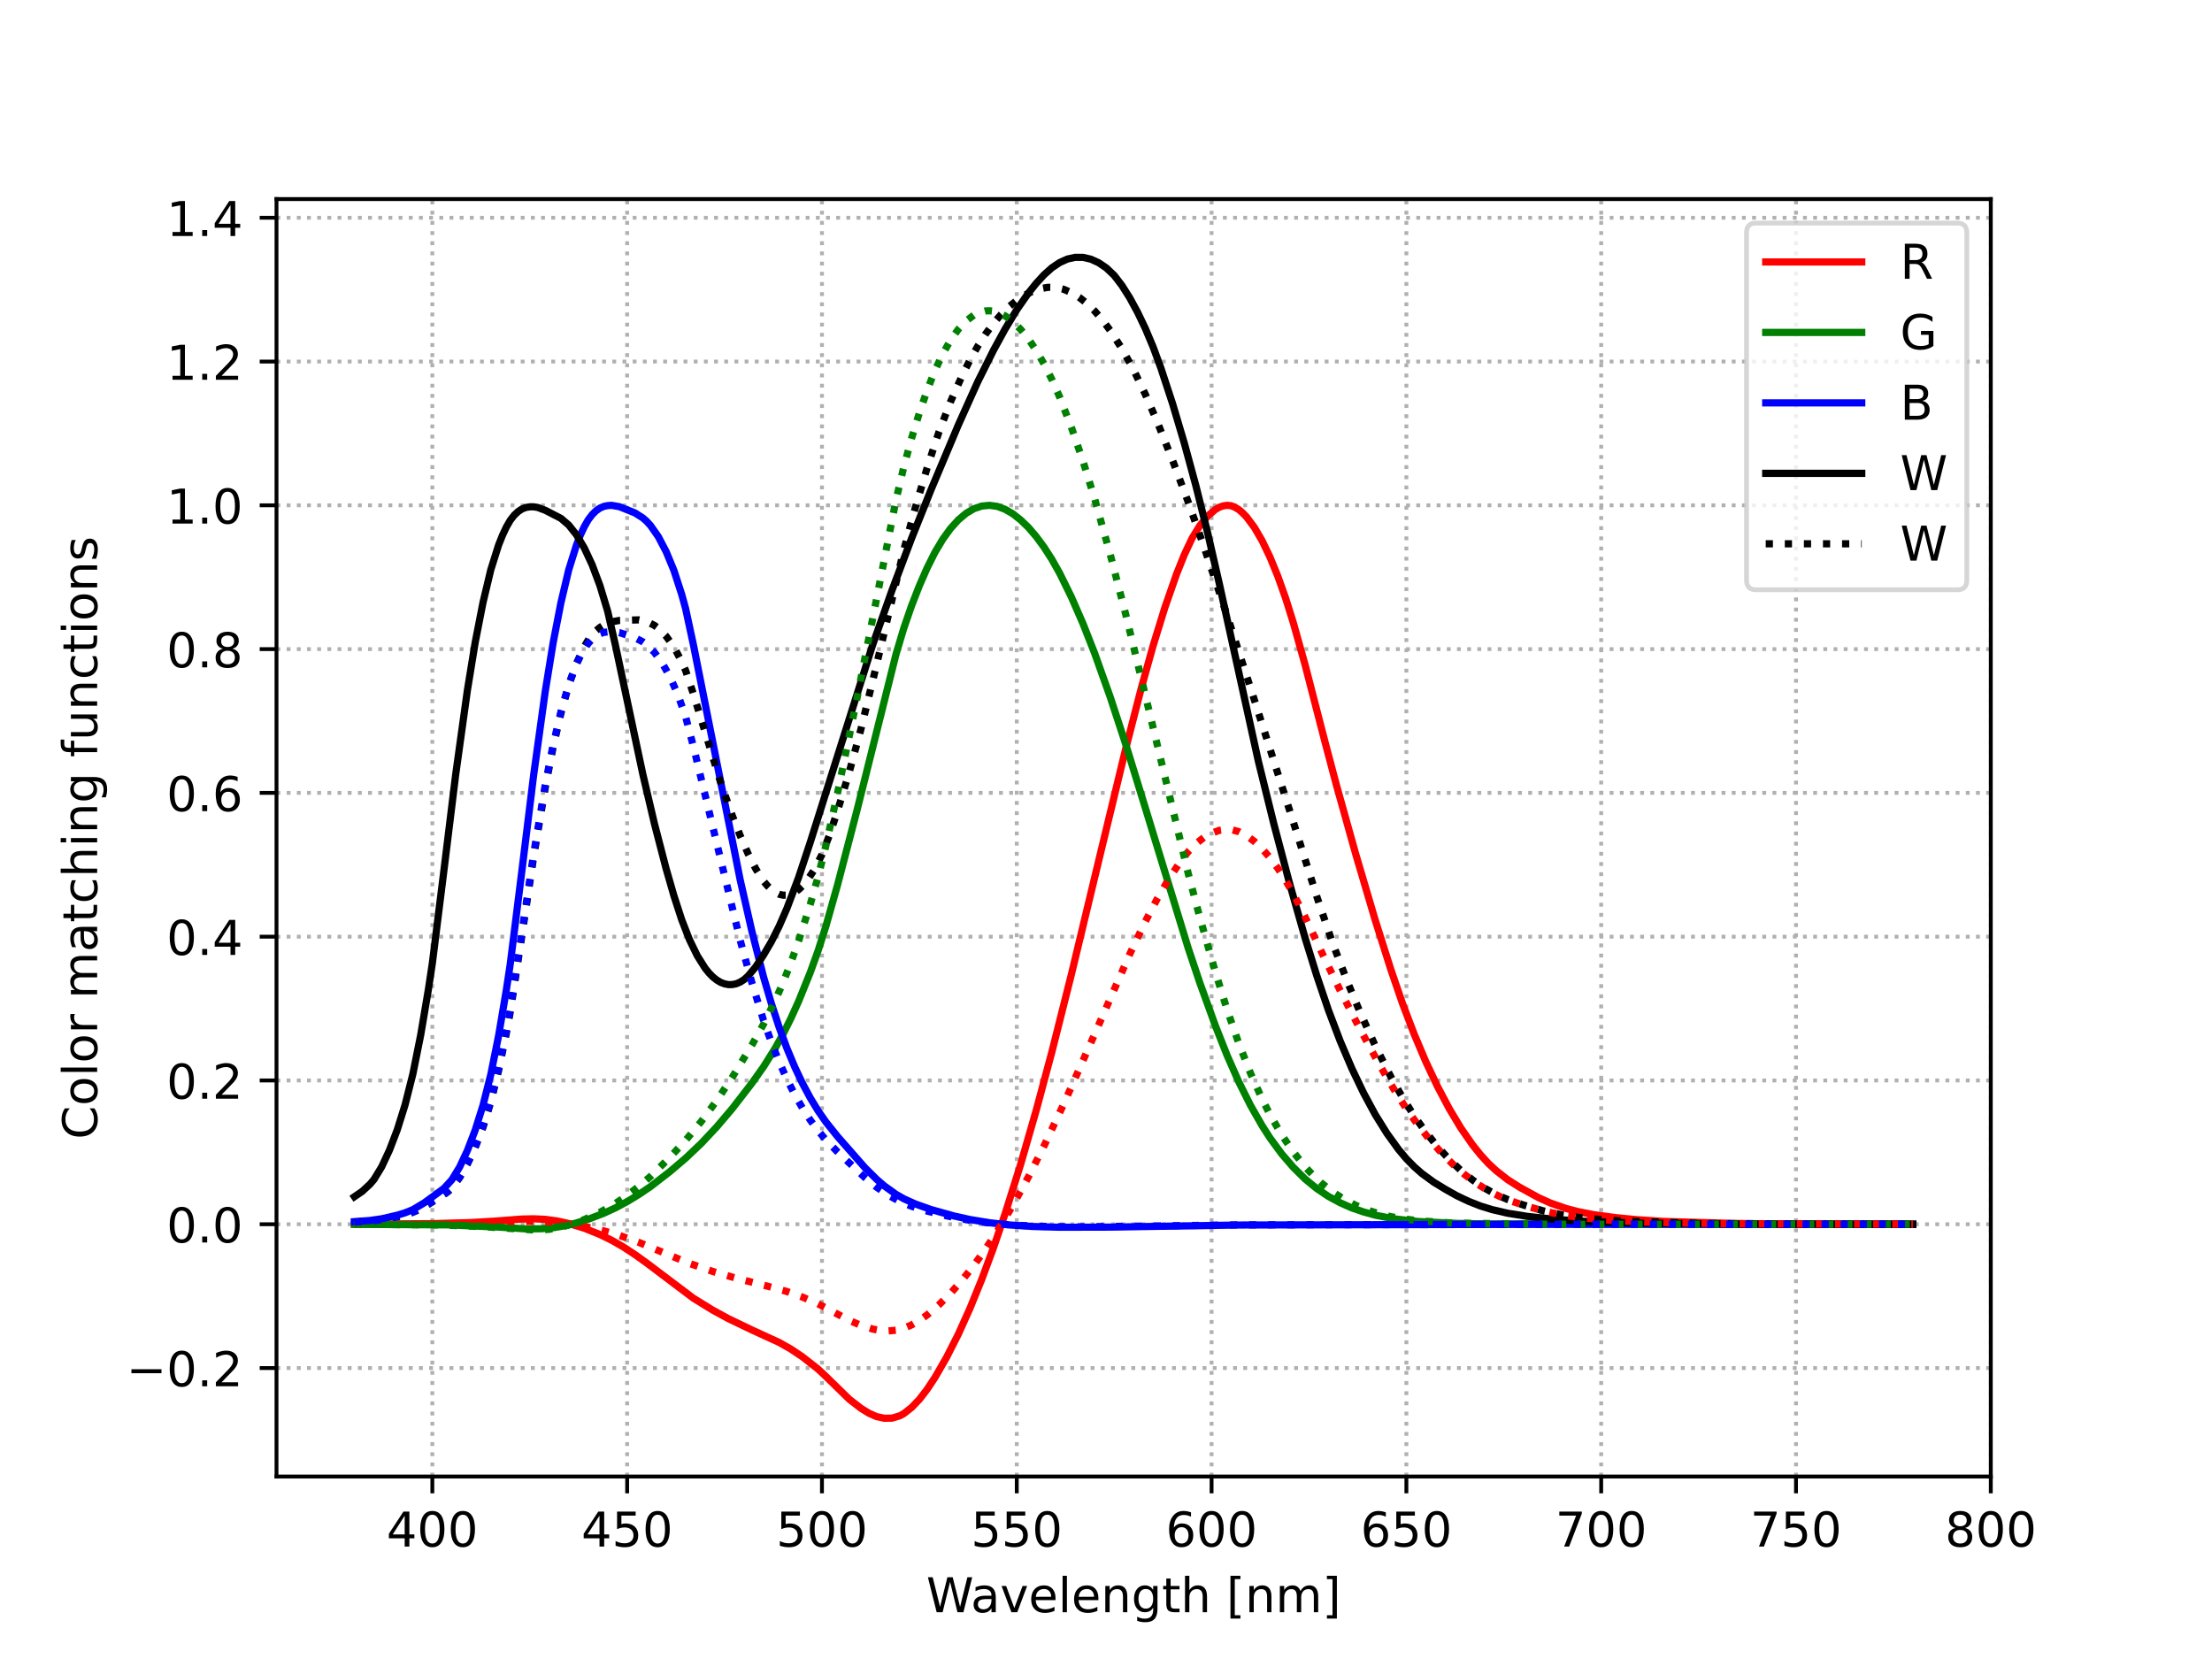 <?xml version="1.0" encoding="utf-8" standalone="no"?>
<!DOCTYPE svg PUBLIC "-//W3C//DTD SVG 1.1//EN"
  "http://www.w3.org/Graphics/SVG/1.1/DTD/svg11.dtd">
<!-- Created with matplotlib (https://matplotlib.org/) -->
<svg height="345.6pt" version="1.1" viewBox="0 0 460.8 345.6" width="460.8pt" xmlns="http://www.w3.org/2000/svg" xmlns:xlink="http://www.w3.org/1999/xlink">
 <defs>
  <style type="text/css">
*{stroke-linecap:butt;stroke-linejoin:round;}
  </style>
 </defs>
 <g id="figure_1">
  <g id="patch_1">
   <path d="M 0 345.6 
L 460.8 345.6 
L 460.8 0 
L 0 0 
z
" style="fill:#ffffff;"/>
  </g>
  <g id="axes_1">
   <g id="patch_2">
    <path d="M 57.6 307.584 
L 414.72 307.584 
L 414.72 41.472 
L 57.6 41.472 
z
" style="fill:#ffffff;"/>
   </g>
   <g id="matplotlib.axis_1">
    <g id="xtick_1">
     <g id="line2d_1">
      <path clip-path="url(#p78e9d58727)" d="M 90.065 307.584 
L 90.065 41.472 
" style="fill:none;stroke:#b0b0b0;stroke-dasharray:0.8,1.32;stroke-dashoffset:0;stroke-width:0.8;"/>
     </g>
     <g id="line2d_2">
      <defs>
       <path d="M 0 0 
L 0 3.5 
" id="mcf4cc79d5b" style="stroke:#000000;stroke-width:0.8;"/>
      </defs>
      <g>
       <use style="stroke:#000000;stroke-width:0.8;" x="90.065" xlink:href="#mcf4cc79d5b" y="307.584"/>
      </g>
     </g>
     <g id="text_1">
      <!-- 400 -->
      <defs>
       <path d="M 37.797 64.312 
L 12.891 25.391 
L 37.797 25.391 
z
M 35.203 72.906 
L 47.609 72.906 
L 47.609 25.391 
L 58.016 25.391 
L 58.016 17.188 
L 47.609 17.188 
L 47.609 0 
L 37.797 0 
L 37.797 17.188 
L 4.891 17.188 
L 4.891 26.703 
z
" id="DejaVuSans-52"/>
       <path d="M 31.781 66.406 
Q 24.172 66.406 20.328 58.906 
Q 16.5 51.422 16.5 36.375 
Q 16.5 21.391 20.328 13.891 
Q 24.172 6.391 31.781 6.391 
Q 39.453 6.391 43.281 13.891 
Q 47.125 21.391 47.125 36.375 
Q 47.125 51.422 43.281 58.906 
Q 39.453 66.406 31.781 66.406 
z
M 31.781 74.219 
Q 44.047 74.219 50.516 64.516 
Q 56.984 54.828 56.984 36.375 
Q 56.984 17.969 50.516 8.266 
Q 44.047 -1.422 31.781 -1.422 
Q 19.531 -1.422 13.062 8.266 
Q 6.594 17.969 6.594 36.375 
Q 6.594 54.828 13.062 64.516 
Q 19.531 74.219 31.781 74.219 
z
" id="DejaVuSans-48"/>
      </defs>
      <g transform="translate(80.522 322.182)scale(0.1 -0.1)">
       <use xlink:href="#DejaVuSans-52"/>
       <use x="63.623" xlink:href="#DejaVuSans-48"/>
       <use x="127.246" xlink:href="#DejaVuSans-48"/>
      </g>
     </g>
    </g>
    <g id="xtick_2">
     <g id="line2d_3">
      <path clip-path="url(#p78e9d58727)" d="M 130.647 307.584 
L 130.647 41.472 
" style="fill:none;stroke:#b0b0b0;stroke-dasharray:0.8,1.32;stroke-dashoffset:0;stroke-width:0.8;"/>
     </g>
     <g id="line2d_4">
      <g>
       <use style="stroke:#000000;stroke-width:0.8;" x="130.647" xlink:href="#mcf4cc79d5b" y="307.584"/>
      </g>
     </g>
     <g id="text_2">
      <!-- 450 -->
      <defs>
       <path d="M 10.797 72.906 
L 49.516 72.906 
L 49.516 64.594 
L 19.828 64.594 
L 19.828 46.734 
Q 21.969 47.469 24.109 47.828 
Q 26.266 48.188 28.422 48.188 
Q 40.625 48.188 47.75 41.5 
Q 54.891 34.812 54.891 23.391 
Q 54.891 11.625 47.562 5.094 
Q 40.234 -1.422 26.906 -1.422 
Q 22.312 -1.422 17.547 -0.641 
Q 12.797 0.141 7.719 1.703 
L 7.719 11.625 
Q 12.109 9.234 16.797 8.062 
Q 21.484 6.891 26.703 6.891 
Q 35.156 6.891 40.078 11.328 
Q 45.016 15.766 45.016 23.391 
Q 45.016 31 40.078 35.438 
Q 35.156 39.891 26.703 39.891 
Q 22.75 39.891 18.812 39.016 
Q 14.891 38.141 10.797 36.281 
z
" id="DejaVuSans-53"/>
      </defs>
      <g transform="translate(121.104 322.182)scale(0.1 -0.1)">
       <use xlink:href="#DejaVuSans-52"/>
       <use x="63.623" xlink:href="#DejaVuSans-53"/>
       <use x="127.246" xlink:href="#DejaVuSans-48"/>
      </g>
     </g>
    </g>
    <g id="xtick_3">
     <g id="line2d_5">
      <path clip-path="url(#p78e9d58727)" d="M 171.229 307.584 
L 171.229 41.472 
" style="fill:none;stroke:#b0b0b0;stroke-dasharray:0.8,1.32;stroke-dashoffset:0;stroke-width:0.8;"/>
     </g>
     <g id="line2d_6">
      <g>
       <use style="stroke:#000000;stroke-width:0.8;" x="171.229" xlink:href="#mcf4cc79d5b" y="307.584"/>
      </g>
     </g>
     <g id="text_3">
      <!-- 500 -->
      <g transform="translate(161.685 322.182)scale(0.1 -0.1)">
       <use xlink:href="#DejaVuSans-53"/>
       <use x="63.623" xlink:href="#DejaVuSans-48"/>
       <use x="127.246" xlink:href="#DejaVuSans-48"/>
      </g>
     </g>
    </g>
    <g id="xtick_4">
     <g id="line2d_7">
      <path clip-path="url(#p78e9d58727)" d="M 211.811 307.584 
L 211.811 41.472 
" style="fill:none;stroke:#b0b0b0;stroke-dasharray:0.8,1.32;stroke-dashoffset:0;stroke-width:0.8;"/>
     </g>
     <g id="line2d_8">
      <g>
       <use style="stroke:#000000;stroke-width:0.8;" x="211.811" xlink:href="#mcf4cc79d5b" y="307.584"/>
      </g>
     </g>
     <g id="text_4">
      <!-- 550 -->
      <g transform="translate(202.267 322.182)scale(0.1 -0.1)">
       <use xlink:href="#DejaVuSans-53"/>
       <use x="63.623" xlink:href="#DejaVuSans-53"/>
       <use x="127.246" xlink:href="#DejaVuSans-48"/>
      </g>
     </g>
    </g>
    <g id="xtick_5">
     <g id="line2d_9">
      <path clip-path="url(#p78e9d58727)" d="M 252.393 307.584 
L 252.393 41.472 
" style="fill:none;stroke:#b0b0b0;stroke-dasharray:0.8,1.32;stroke-dashoffset:0;stroke-width:0.8;"/>
     </g>
     <g id="line2d_10">
      <g>
       <use style="stroke:#000000;stroke-width:0.8;" x="252.393" xlink:href="#mcf4cc79d5b" y="307.584"/>
      </g>
     </g>
     <g id="text_5">
      <!-- 600 -->
      <defs>
       <path d="M 33.016 40.375 
Q 26.375 40.375 22.484 35.828 
Q 18.609 31.297 18.609 23.391 
Q 18.609 15.531 22.484 10.953 
Q 26.375 6.391 33.016 6.391 
Q 39.656 6.391 43.531 10.953 
Q 47.406 15.531 47.406 23.391 
Q 47.406 31.297 43.531 35.828 
Q 39.656 40.375 33.016 40.375 
z
M 52.594 71.297 
L 52.594 62.312 
Q 48.875 64.062 45.094 64.984 
Q 41.312 65.922 37.594 65.922 
Q 27.828 65.922 22.672 59.328 
Q 17.531 52.734 16.797 39.406 
Q 19.672 43.656 24.016 45.922 
Q 28.375 48.188 33.594 48.188 
Q 44.578 48.188 50.953 41.516 
Q 57.328 34.859 57.328 23.391 
Q 57.328 12.156 50.688 5.359 
Q 44.047 -1.422 33.016 -1.422 
Q 20.359 -1.422 13.672 8.266 
Q 6.984 17.969 6.984 36.375 
Q 6.984 53.656 15.188 63.938 
Q 23.391 74.219 37.203 74.219 
Q 40.922 74.219 44.703 73.484 
Q 48.484 72.75 52.594 71.297 
z
" id="DejaVuSans-54"/>
      </defs>
      <g transform="translate(242.849 322.182)scale(0.1 -0.1)">
       <use xlink:href="#DejaVuSans-54"/>
       <use x="63.623" xlink:href="#DejaVuSans-48"/>
       <use x="127.246" xlink:href="#DejaVuSans-48"/>
      </g>
     </g>
    </g>
    <g id="xtick_6">
     <g id="line2d_11">
      <path clip-path="url(#p78e9d58727)" d="M 292.975 307.584 
L 292.975 41.472 
" style="fill:none;stroke:#b0b0b0;stroke-dasharray:0.8,1.32;stroke-dashoffset:0;stroke-width:0.8;"/>
     </g>
     <g id="line2d_12">
      <g>
       <use style="stroke:#000000;stroke-width:0.8;" x="292.975" xlink:href="#mcf4cc79d5b" y="307.584"/>
      </g>
     </g>
     <g id="text_6">
      <!-- 650 -->
      <g transform="translate(283.431 322.182)scale(0.1 -0.1)">
       <use xlink:href="#DejaVuSans-54"/>
       <use x="63.623" xlink:href="#DejaVuSans-53"/>
       <use x="127.246" xlink:href="#DejaVuSans-48"/>
      </g>
     </g>
    </g>
    <g id="xtick_7">
     <g id="line2d_13">
      <path clip-path="url(#p78e9d58727)" d="M 333.556 307.584 
L 333.556 41.472 
" style="fill:none;stroke:#b0b0b0;stroke-dasharray:0.8,1.32;stroke-dashoffset:0;stroke-width:0.8;"/>
     </g>
     <g id="line2d_14">
      <g>
       <use style="stroke:#000000;stroke-width:0.8;" x="333.556" xlink:href="#mcf4cc79d5b" y="307.584"/>
      </g>
     </g>
     <g id="text_7">
      <!-- 700 -->
      <defs>
       <path d="M 8.203 72.906 
L 55.078 72.906 
L 55.078 68.703 
L 28.609 0 
L 18.312 0 
L 43.219 64.594 
L 8.203 64.594 
z
" id="DejaVuSans-55"/>
      </defs>
      <g transform="translate(324.013 322.182)scale(0.1 -0.1)">
       <use xlink:href="#DejaVuSans-55"/>
       <use x="63.623" xlink:href="#DejaVuSans-48"/>
       <use x="127.246" xlink:href="#DejaVuSans-48"/>
      </g>
     </g>
    </g>
    <g id="xtick_8">
     <g id="line2d_15">
      <path clip-path="url(#p78e9d58727)" d="M 374.138 307.584 
L 374.138 41.472 
" style="fill:none;stroke:#b0b0b0;stroke-dasharray:0.8,1.32;stroke-dashoffset:0;stroke-width:0.8;"/>
     </g>
     <g id="line2d_16">
      <g>
       <use style="stroke:#000000;stroke-width:0.8;" x="374.138" xlink:href="#mcf4cc79d5b" y="307.584"/>
      </g>
     </g>
     <g id="text_8">
      <!-- 750 -->
      <g transform="translate(364.594 322.182)scale(0.1 -0.1)">
       <use xlink:href="#DejaVuSans-55"/>
       <use x="63.623" xlink:href="#DejaVuSans-53"/>
       <use x="127.246" xlink:href="#DejaVuSans-48"/>
      </g>
     </g>
    </g>
    <g id="xtick_9">
     <g id="line2d_17">
      <path clip-path="url(#p78e9d58727)" d="M 414.72 307.584 
L 414.72 41.472 
" style="fill:none;stroke:#b0b0b0;stroke-dasharray:0.8,1.32;stroke-dashoffset:0;stroke-width:0.8;"/>
     </g>
     <g id="line2d_18">
      <g>
       <use style="stroke:#000000;stroke-width:0.8;" x="414.72" xlink:href="#mcf4cc79d5b" y="307.584"/>
      </g>
     </g>
     <g id="text_9">
      <!-- 800 -->
      <defs>
       <path d="M 31.781 34.625 
Q 24.75 34.625 20.719 30.859 
Q 16.703 27.094 16.703 20.516 
Q 16.703 13.922 20.719 10.156 
Q 24.75 6.391 31.781 6.391 
Q 38.812 6.391 42.859 10.172 
Q 46.922 13.969 46.922 20.516 
Q 46.922 27.094 42.891 30.859 
Q 38.875 34.625 31.781 34.625 
z
M 21.922 38.812 
Q 15.578 40.375 12.031 44.719 
Q 8.5 49.078 8.5 55.328 
Q 8.5 64.062 14.719 69.141 
Q 20.953 74.219 31.781 74.219 
Q 42.672 74.219 48.875 69.141 
Q 55.078 64.062 55.078 55.328 
Q 55.078 49.078 51.531 44.719 
Q 48 40.375 41.703 38.812 
Q 48.828 37.156 52.797 32.312 
Q 56.781 27.484 56.781 20.516 
Q 56.781 9.906 50.312 4.234 
Q 43.844 -1.422 31.781 -1.422 
Q 19.734 -1.422 13.25 4.234 
Q 6.781 9.906 6.781 20.516 
Q 6.781 27.484 10.781 32.312 
Q 14.797 37.156 21.922 38.812 
z
M 18.312 54.391 
Q 18.312 48.734 21.844 45.562 
Q 25.391 42.391 31.781 42.391 
Q 38.141 42.391 41.719 45.562 
Q 45.312 48.734 45.312 54.391 
Q 45.312 60.062 41.719 63.234 
Q 38.141 66.406 31.781 66.406 
Q 25.391 66.406 21.844 63.234 
Q 18.312 60.062 18.312 54.391 
z
" id="DejaVuSans-56"/>
      </defs>
      <g transform="translate(405.176 322.182)scale(0.1 -0.1)">
       <use xlink:href="#DejaVuSans-56"/>
       <use x="63.623" xlink:href="#DejaVuSans-48"/>
       <use x="127.246" xlink:href="#DejaVuSans-48"/>
      </g>
     </g>
    </g>
    <g id="text_10">
     <!-- Wavelength [nm] -->
     <defs>
      <path d="M 3.328 72.906 
L 13.281 72.906 
L 28.609 11.281 
L 43.891 72.906 
L 54.984 72.906 
L 70.312 11.281 
L 85.594 72.906 
L 95.609 72.906 
L 77.297 0 
L 64.891 0 
L 49.516 63.281 
L 33.984 0 
L 21.578 0 
z
" id="DejaVuSans-87"/>
      <path d="M 34.281 27.484 
Q 23.391 27.484 19.188 25 
Q 14.984 22.516 14.984 16.5 
Q 14.984 11.719 18.141 8.906 
Q 21.297 6.109 26.703 6.109 
Q 34.188 6.109 38.703 11.406 
Q 43.219 16.703 43.219 25.484 
L 43.219 27.484 
z
M 52.203 31.203 
L 52.203 0 
L 43.219 0 
L 43.219 8.297 
Q 40.141 3.328 35.547 0.953 
Q 30.953 -1.422 24.312 -1.422 
Q 15.922 -1.422 10.953 3.297 
Q 6 8.016 6 15.922 
Q 6 25.141 12.172 29.828 
Q 18.359 34.516 30.609 34.516 
L 43.219 34.516 
L 43.219 35.406 
Q 43.219 41.609 39.141 45 
Q 35.062 48.391 27.688 48.391 
Q 23 48.391 18.547 47.266 
Q 14.109 46.141 10.016 43.891 
L 10.016 52.203 
Q 14.938 54.109 19.578 55.047 
Q 24.219 56 28.609 56 
Q 40.484 56 46.344 49.844 
Q 52.203 43.703 52.203 31.203 
z
" id="DejaVuSans-97"/>
      <path d="M 2.984 54.688 
L 12.5 54.688 
L 29.594 8.797 
L 46.688 54.688 
L 56.203 54.688 
L 35.688 0 
L 23.484 0 
z
" id="DejaVuSans-118"/>
      <path d="M 56.203 29.594 
L 56.203 25.203 
L 14.891 25.203 
Q 15.484 15.922 20.484 11.062 
Q 25.484 6.203 34.422 6.203 
Q 39.594 6.203 44.453 7.469 
Q 49.312 8.734 54.109 11.281 
L 54.109 2.781 
Q 49.266 0.734 44.188 -0.344 
Q 39.109 -1.422 33.891 -1.422 
Q 20.797 -1.422 13.156 6.188 
Q 5.516 13.812 5.516 26.812 
Q 5.516 40.234 12.766 48.109 
Q 20.016 56 32.328 56 
Q 43.359 56 49.781 48.891 
Q 56.203 41.797 56.203 29.594 
z
M 47.219 32.234 
Q 47.125 39.594 43.094 43.984 
Q 39.062 48.391 32.422 48.391 
Q 24.906 48.391 20.391 44.141 
Q 15.875 39.891 15.188 32.172 
z
" id="DejaVuSans-101"/>
      <path d="M 9.422 75.984 
L 18.406 75.984 
L 18.406 0 
L 9.422 0 
z
" id="DejaVuSans-108"/>
      <path d="M 54.891 33.016 
L 54.891 0 
L 45.906 0 
L 45.906 32.719 
Q 45.906 40.484 42.875 44.328 
Q 39.844 48.188 33.797 48.188 
Q 26.516 48.188 22.312 43.547 
Q 18.109 38.922 18.109 30.906 
L 18.109 0 
L 9.078 0 
L 9.078 54.688 
L 18.109 54.688 
L 18.109 46.188 
Q 21.344 51.125 25.703 53.562 
Q 30.078 56 35.797 56 
Q 45.219 56 50.047 50.172 
Q 54.891 44.344 54.891 33.016 
z
" id="DejaVuSans-110"/>
      <path d="M 45.406 27.984 
Q 45.406 37.75 41.375 43.109 
Q 37.359 48.484 30.078 48.484 
Q 22.859 48.484 18.828 43.109 
Q 14.797 37.75 14.797 27.984 
Q 14.797 18.266 18.828 12.891 
Q 22.859 7.516 30.078 7.516 
Q 37.359 7.516 41.375 12.891 
Q 45.406 18.266 45.406 27.984 
z
M 54.391 6.781 
Q 54.391 -7.172 48.188 -13.984 
Q 42 -20.797 29.203 -20.797 
Q 24.469 -20.797 20.266 -20.094 
Q 16.062 -19.391 12.109 -17.922 
L 12.109 -9.188 
Q 16.062 -11.328 19.922 -12.344 
Q 23.781 -13.375 27.781 -13.375 
Q 36.625 -13.375 41.016 -8.766 
Q 45.406 -4.156 45.406 5.172 
L 45.406 9.625 
Q 42.625 4.781 38.281 2.391 
Q 33.938 0 27.875 0 
Q 17.828 0 11.672 7.656 
Q 5.516 15.328 5.516 27.984 
Q 5.516 40.672 11.672 48.328 
Q 17.828 56 27.875 56 
Q 33.938 56 38.281 53.609 
Q 42.625 51.219 45.406 46.391 
L 45.406 54.688 
L 54.391 54.688 
z
" id="DejaVuSans-103"/>
      <path d="M 18.312 70.219 
L 18.312 54.688 
L 36.812 54.688 
L 36.812 47.703 
L 18.312 47.703 
L 18.312 18.016 
Q 18.312 11.328 20.141 9.422 
Q 21.969 7.516 27.594 7.516 
L 36.812 7.516 
L 36.812 0 
L 27.594 0 
Q 17.188 0 13.234 3.875 
Q 9.281 7.766 9.281 18.016 
L 9.281 47.703 
L 2.688 47.703 
L 2.688 54.688 
L 9.281 54.688 
L 9.281 70.219 
z
" id="DejaVuSans-116"/>
      <path d="M 54.891 33.016 
L 54.891 0 
L 45.906 0 
L 45.906 32.719 
Q 45.906 40.484 42.875 44.328 
Q 39.844 48.188 33.797 48.188 
Q 26.516 48.188 22.312 43.547 
Q 18.109 38.922 18.109 30.906 
L 18.109 0 
L 9.078 0 
L 9.078 75.984 
L 18.109 75.984 
L 18.109 46.188 
Q 21.344 51.125 25.703 53.562 
Q 30.078 56 35.797 56 
Q 45.219 56 50.047 50.172 
Q 54.891 44.344 54.891 33.016 
z
" id="DejaVuSans-104"/>
      <path id="DejaVuSans-32"/>
      <path d="M 8.594 75.984 
L 29.297 75.984 
L 29.297 69 
L 17.578 69 
L 17.578 -6.203 
L 29.297 -6.203 
L 29.297 -13.188 
L 8.594 -13.188 
z
" id="DejaVuSans-91"/>
      <path d="M 52 44.188 
Q 55.375 50.25 60.062 53.125 
Q 64.75 56 71.094 56 
Q 79.641 56 84.281 50.016 
Q 88.922 44.047 88.922 33.016 
L 88.922 0 
L 79.891 0 
L 79.891 32.719 
Q 79.891 40.578 77.094 44.375 
Q 74.312 48.188 68.609 48.188 
Q 61.625 48.188 57.562 43.547 
Q 53.516 38.922 53.516 30.906 
L 53.516 0 
L 44.484 0 
L 44.484 32.719 
Q 44.484 40.625 41.703 44.406 
Q 38.922 48.188 33.109 48.188 
Q 26.219 48.188 22.156 43.531 
Q 18.109 38.875 18.109 30.906 
L 18.109 0 
L 9.078 0 
L 9.078 54.688 
L 18.109 54.688 
L 18.109 46.188 
Q 21.188 51.219 25.484 53.609 
Q 29.781 56 35.688 56 
Q 41.656 56 45.828 52.969 
Q 50 49.953 52 44.188 
z
" id="DejaVuSans-109"/>
      <path d="M 30.422 75.984 
L 30.422 -13.188 
L 9.719 -13.188 
L 9.719 -6.203 
L 21.391 -6.203 
L 21.391 69 
L 9.719 69 
L 9.719 75.984 
z
" id="DejaVuSans-93"/>
     </defs>
     <g transform="translate(192.968 335.861)scale(0.1 -0.1)">
      <use xlink:href="#DejaVuSans-87"/>
      <use x="92.502" xlink:href="#DejaVuSans-97"/>
      <use x="153.781" xlink:href="#DejaVuSans-118"/>
      <use x="212.961" xlink:href="#DejaVuSans-101"/>
      <use x="274.484" xlink:href="#DejaVuSans-108"/>
      <use x="302.268" xlink:href="#DejaVuSans-101"/>
      <use x="363.791" xlink:href="#DejaVuSans-110"/>
      <use x="427.17" xlink:href="#DejaVuSans-103"/>
      <use x="490.646" xlink:href="#DejaVuSans-116"/>
      <use x="529.855" xlink:href="#DejaVuSans-104"/>
      <use x="593.234" xlink:href="#DejaVuSans-32"/>
      <use x="625.021" xlink:href="#DejaVuSans-91"/>
      <use x="664.035" xlink:href="#DejaVuSans-110"/>
      <use x="727.414" xlink:href="#DejaVuSans-109"/>
      <use x="824.826" xlink:href="#DejaVuSans-93"/>
     </g>
    </g>
   </g>
   <g id="matplotlib.axis_2">
    <g id="ytick_1">
     <g id="line2d_19">
      <path clip-path="url(#p78e9d58727)" d="M 57.6 284.986 
L 414.72 284.986 
" style="fill:none;stroke:#b0b0b0;stroke-dasharray:0.8,1.32;stroke-dashoffset:0;stroke-width:0.8;"/>
     </g>
     <g id="line2d_20">
      <defs>
       <path d="M 0 0 
L -3.5 0 
" id="mb071bc814b" style="stroke:#000000;stroke-width:0.8;"/>
      </defs>
      <g>
       <use style="stroke:#000000;stroke-width:0.8;" x="57.6" xlink:href="#mb071bc814b" y="284.986"/>
      </g>
     </g>
     <g id="text_11">
      <!-- −0.2 -->
      <defs>
       <path d="M 10.594 35.5 
L 73.188 35.5 
L 73.188 27.203 
L 10.594 27.203 
z
" id="DejaVuSans-8722"/>
       <path d="M 10.688 12.406 
L 21 12.406 
L 21 0 
L 10.688 0 
z
" id="DejaVuSans-46"/>
       <path d="M 19.188 8.297 
L 53.609 8.297 
L 53.609 0 
L 7.328 0 
L 7.328 8.297 
Q 12.938 14.109 22.625 23.891 
Q 32.328 33.688 34.812 36.531 
Q 39.547 41.844 41.422 45.531 
Q 43.312 49.219 43.312 52.781 
Q 43.312 58.594 39.234 62.25 
Q 35.156 65.922 28.609 65.922 
Q 23.969 65.922 18.812 64.312 
Q 13.672 62.703 7.812 59.422 
L 7.812 69.391 
Q 13.766 71.781 18.938 73 
Q 24.125 74.219 28.422 74.219 
Q 39.75 74.219 46.484 68.547 
Q 53.219 62.891 53.219 53.422 
Q 53.219 48.922 51.531 44.891 
Q 49.859 40.875 45.406 35.406 
Q 44.188 33.984 37.641 27.219 
Q 31.109 20.453 19.188 8.297 
z
" id="DejaVuSans-50"/>
      </defs>
      <g transform="translate(26.317 288.785)scale(0.1 -0.1)">
       <use xlink:href="#DejaVuSans-8722"/>
       <use x="83.789" xlink:href="#DejaVuSans-48"/>
       <use x="147.412" xlink:href="#DejaVuSans-46"/>
       <use x="179.199" xlink:href="#DejaVuSans-50"/>
      </g>
     </g>
    </g>
    <g id="ytick_2">
     <g id="line2d_21">
      <path clip-path="url(#p78e9d58727)" d="M 57.6 255.033 
L 414.72 255.033 
" style="fill:none;stroke:#b0b0b0;stroke-dasharray:0.8,1.32;stroke-dashoffset:0;stroke-width:0.8;"/>
     </g>
     <g id="line2d_22">
      <g>
       <use style="stroke:#000000;stroke-width:0.8;" x="57.6" xlink:href="#mb071bc814b" y="255.033"/>
      </g>
     </g>
     <g id="text_12">
      <!-- 0.0 -->
      <g transform="translate(34.697 258.832)scale(0.1 -0.1)">
       <use xlink:href="#DejaVuSans-48"/>
       <use x="63.623" xlink:href="#DejaVuSans-46"/>
       <use x="95.41" xlink:href="#DejaVuSans-48"/>
      </g>
     </g>
    </g>
    <g id="ytick_3">
     <g id="line2d_23">
      <path clip-path="url(#p78e9d58727)" d="M 57.6 225.08 
L 414.72 225.08 
" style="fill:none;stroke:#b0b0b0;stroke-dasharray:0.8,1.32;stroke-dashoffset:0;stroke-width:0.8;"/>
     </g>
     <g id="line2d_24">
      <g>
       <use style="stroke:#000000;stroke-width:0.8;" x="57.6" xlink:href="#mb071bc814b" y="225.08"/>
      </g>
     </g>
     <g id="text_13">
      <!-- 0.2 -->
      <g transform="translate(34.697 228.879)scale(0.1 -0.1)">
       <use xlink:href="#DejaVuSans-48"/>
       <use x="63.623" xlink:href="#DejaVuSans-46"/>
       <use x="95.41" xlink:href="#DejaVuSans-50"/>
      </g>
     </g>
    </g>
    <g id="ytick_4">
     <g id="line2d_25">
      <path clip-path="url(#p78e9d58727)" d="M 57.6 195.127 
L 414.72 195.127 
" style="fill:none;stroke:#b0b0b0;stroke-dasharray:0.8,1.32;stroke-dashoffset:0;stroke-width:0.8;"/>
     </g>
     <g id="line2d_26">
      <g>
       <use style="stroke:#000000;stroke-width:0.8;" x="57.6" xlink:href="#mb071bc814b" y="195.127"/>
      </g>
     </g>
     <g id="text_14">
      <!-- 0.4 -->
      <g transform="translate(34.697 198.927)scale(0.1 -0.1)">
       <use xlink:href="#DejaVuSans-48"/>
       <use x="63.623" xlink:href="#DejaVuSans-46"/>
       <use x="95.41" xlink:href="#DejaVuSans-52"/>
      </g>
     </g>
    </g>
    <g id="ytick_5">
     <g id="line2d_27">
      <path clip-path="url(#p78e9d58727)" d="M 57.6 165.174 
L 414.72 165.174 
" style="fill:none;stroke:#b0b0b0;stroke-dasharray:0.8,1.32;stroke-dashoffset:0;stroke-width:0.8;"/>
     </g>
     <g id="line2d_28">
      <g>
       <use style="stroke:#000000;stroke-width:0.8;" x="57.6" xlink:href="#mb071bc814b" y="165.174"/>
      </g>
     </g>
     <g id="text_15">
      <!-- 0.6 -->
      <g transform="translate(34.697 168.974)scale(0.1 -0.1)">
       <use xlink:href="#DejaVuSans-48"/>
       <use x="63.623" xlink:href="#DejaVuSans-46"/>
       <use x="95.41" xlink:href="#DejaVuSans-54"/>
      </g>
     </g>
    </g>
    <g id="ytick_6">
     <g id="line2d_29">
      <path clip-path="url(#p78e9d58727)" d="M 57.6 135.222 
L 414.72 135.222 
" style="fill:none;stroke:#b0b0b0;stroke-dasharray:0.8,1.32;stroke-dashoffset:0;stroke-width:0.8;"/>
     </g>
     <g id="line2d_30">
      <g>
       <use style="stroke:#000000;stroke-width:0.8;" x="57.6" xlink:href="#mb071bc814b" y="135.222"/>
      </g>
     </g>
     <g id="text_16">
      <!-- 0.8 -->
      <g transform="translate(34.697 139.021)scale(0.1 -0.1)">
       <use xlink:href="#DejaVuSans-48"/>
       <use x="63.623" xlink:href="#DejaVuSans-46"/>
       <use x="95.41" xlink:href="#DejaVuSans-56"/>
      </g>
     </g>
    </g>
    <g id="ytick_7">
     <g id="line2d_31">
      <path clip-path="url(#p78e9d58727)" d="M 57.6 105.269 
L 414.72 105.269 
" style="fill:none;stroke:#b0b0b0;stroke-dasharray:0.8,1.32;stroke-dashoffset:0;stroke-width:0.8;"/>
     </g>
     <g id="line2d_32">
      <g>
       <use style="stroke:#000000;stroke-width:0.8;" x="57.6" xlink:href="#mb071bc814b" y="105.269"/>
      </g>
     </g>
     <g id="text_17">
      <!-- 1.0 -->
      <defs>
       <path d="M 12.406 8.297 
L 28.516 8.297 
L 28.516 63.922 
L 10.984 60.406 
L 10.984 69.391 
L 28.422 72.906 
L 38.281 72.906 
L 38.281 8.297 
L 54.391 8.297 
L 54.391 0 
L 12.406 0 
z
" id="DejaVuSans-49"/>
      </defs>
      <g transform="translate(34.697 109.068)scale(0.1 -0.1)">
       <use xlink:href="#DejaVuSans-49"/>
       <use x="63.623" xlink:href="#DejaVuSans-46"/>
       <use x="95.41" xlink:href="#DejaVuSans-48"/>
      </g>
     </g>
    </g>
    <g id="ytick_8">
     <g id="line2d_33">
      <path clip-path="url(#p78e9d58727)" d="M 57.6 75.316 
L 414.72 75.316 
" style="fill:none;stroke:#b0b0b0;stroke-dasharray:0.8,1.32;stroke-dashoffset:0;stroke-width:0.8;"/>
     </g>
     <g id="line2d_34">
      <g>
       <use style="stroke:#000000;stroke-width:0.8;" x="57.6" xlink:href="#mb071bc814b" y="75.316"/>
      </g>
     </g>
     <g id="text_18">
      <!-- 1.2 -->
      <g transform="translate(34.697 79.115)scale(0.1 -0.1)">
       <use xlink:href="#DejaVuSans-49"/>
       <use x="63.623" xlink:href="#DejaVuSans-46"/>
       <use x="95.41" xlink:href="#DejaVuSans-50"/>
      </g>
     </g>
    </g>
    <g id="ytick_9">
     <g id="line2d_35">
      <path clip-path="url(#p78e9d58727)" d="M 57.6 45.363 
L 414.72 45.363 
" style="fill:none;stroke:#b0b0b0;stroke-dasharray:0.8,1.32;stroke-dashoffset:0;stroke-width:0.8;"/>
     </g>
     <g id="line2d_36">
      <g>
       <use style="stroke:#000000;stroke-width:0.8;" x="57.6" xlink:href="#mb071bc814b" y="45.363"/>
      </g>
     </g>
     <g id="text_19">
      <!-- 1.4 -->
      <g transform="translate(34.697 49.162)scale(0.1 -0.1)">
       <use xlink:href="#DejaVuSans-49"/>
       <use x="63.623" xlink:href="#DejaVuSans-46"/>
       <use x="95.41" xlink:href="#DejaVuSans-52"/>
      </g>
     </g>
    </g>
    <g id="text_20">
     <!-- Color matching functions -->
     <defs>
      <path d="M 64.406 67.281 
L 64.406 56.891 
Q 59.422 61.531 53.781 63.812 
Q 48.141 66.109 41.797 66.109 
Q 29.297 66.109 22.656 58.469 
Q 16.016 50.828 16.016 36.375 
Q 16.016 21.969 22.656 14.328 
Q 29.297 6.688 41.797 6.688 
Q 48.141 6.688 53.781 8.984 
Q 59.422 11.281 64.406 15.922 
L 64.406 5.609 
Q 59.234 2.094 53.438 0.328 
Q 47.656 -1.422 41.219 -1.422 
Q 24.656 -1.422 15.125 8.703 
Q 5.609 18.844 5.609 36.375 
Q 5.609 53.953 15.125 64.078 
Q 24.656 74.219 41.219 74.219 
Q 47.75 74.219 53.531 72.484 
Q 59.328 70.75 64.406 67.281 
z
" id="DejaVuSans-67"/>
      <path d="M 30.609 48.391 
Q 23.391 48.391 19.188 42.75 
Q 14.984 37.109 14.984 27.297 
Q 14.984 17.484 19.156 11.844 
Q 23.344 6.203 30.609 6.203 
Q 37.797 6.203 41.984 11.859 
Q 46.188 17.531 46.188 27.297 
Q 46.188 37.016 41.984 42.703 
Q 37.797 48.391 30.609 48.391 
z
M 30.609 56 
Q 42.328 56 49.016 48.375 
Q 55.719 40.766 55.719 27.297 
Q 55.719 13.875 49.016 6.219 
Q 42.328 -1.422 30.609 -1.422 
Q 18.844 -1.422 12.172 6.219 
Q 5.516 13.875 5.516 27.297 
Q 5.516 40.766 12.172 48.375 
Q 18.844 56 30.609 56 
z
" id="DejaVuSans-111"/>
      <path d="M 41.109 46.297 
Q 39.594 47.172 37.812 47.578 
Q 36.031 48 33.891 48 
Q 26.266 48 22.188 43.047 
Q 18.109 38.094 18.109 28.812 
L 18.109 0 
L 9.078 0 
L 9.078 54.688 
L 18.109 54.688 
L 18.109 46.188 
Q 20.953 51.172 25.484 53.578 
Q 30.031 56 36.531 56 
Q 37.453 56 38.578 55.875 
Q 39.703 55.766 41.062 55.516 
z
" id="DejaVuSans-114"/>
      <path d="M 48.781 52.594 
L 48.781 44.188 
Q 44.969 46.297 41.141 47.344 
Q 37.312 48.391 33.406 48.391 
Q 24.656 48.391 19.812 42.844 
Q 14.984 37.312 14.984 27.297 
Q 14.984 17.281 19.812 11.734 
Q 24.656 6.203 33.406 6.203 
Q 37.312 6.203 41.141 7.25 
Q 44.969 8.297 48.781 10.406 
L 48.781 2.094 
Q 45.016 0.344 40.984 -0.531 
Q 36.969 -1.422 32.422 -1.422 
Q 20.062 -1.422 12.781 6.344 
Q 5.516 14.109 5.516 27.297 
Q 5.516 40.672 12.859 48.328 
Q 20.219 56 33.016 56 
Q 37.156 56 41.109 55.141 
Q 45.062 54.297 48.781 52.594 
z
" id="DejaVuSans-99"/>
      <path d="M 9.422 54.688 
L 18.406 54.688 
L 18.406 0 
L 9.422 0 
z
M 9.422 75.984 
L 18.406 75.984 
L 18.406 64.594 
L 9.422 64.594 
z
" id="DejaVuSans-105"/>
      <path d="M 37.109 75.984 
L 37.109 68.5 
L 28.516 68.5 
Q 23.688 68.5 21.797 66.547 
Q 19.922 64.594 19.922 59.516 
L 19.922 54.688 
L 34.719 54.688 
L 34.719 47.703 
L 19.922 47.703 
L 19.922 0 
L 10.891 0 
L 10.891 47.703 
L 2.297 47.703 
L 2.297 54.688 
L 10.891 54.688 
L 10.891 58.5 
Q 10.891 67.625 15.141 71.797 
Q 19.391 75.984 28.609 75.984 
z
" id="DejaVuSans-102"/>
      <path d="M 8.5 21.578 
L 8.5 54.688 
L 17.484 54.688 
L 17.484 21.922 
Q 17.484 14.156 20.5 10.266 
Q 23.531 6.391 29.594 6.391 
Q 36.859 6.391 41.078 11.031 
Q 45.312 15.672 45.312 23.688 
L 45.312 54.688 
L 54.297 54.688 
L 54.297 0 
L 45.312 0 
L 45.312 8.406 
Q 42.047 3.422 37.719 1 
Q 33.406 -1.422 27.688 -1.422 
Q 18.266 -1.422 13.375 4.438 
Q 8.5 10.297 8.5 21.578 
z
M 31.109 56 
z
" id="DejaVuSans-117"/>
      <path d="M 44.281 53.078 
L 44.281 44.578 
Q 40.484 46.531 36.375 47.5 
Q 32.281 48.484 27.875 48.484 
Q 21.188 48.484 17.844 46.438 
Q 14.5 44.391 14.5 40.281 
Q 14.5 37.156 16.891 35.375 
Q 19.281 33.594 26.516 31.984 
L 29.594 31.297 
Q 39.156 29.25 43.188 25.516 
Q 47.219 21.781 47.219 15.094 
Q 47.219 7.469 41.188 3.016 
Q 35.156 -1.422 24.609 -1.422 
Q 20.219 -1.422 15.453 -0.562 
Q 10.688 0.297 5.422 2 
L 5.422 11.281 
Q 10.406 8.688 15.234 7.391 
Q 20.062 6.109 24.812 6.109 
Q 31.156 6.109 34.562 8.281 
Q 37.984 10.453 37.984 14.406 
Q 37.984 18.062 35.516 20.016 
Q 33.062 21.969 24.703 23.781 
L 21.578 24.516 
Q 13.234 26.266 9.516 29.906 
Q 5.812 33.547 5.812 39.891 
Q 5.812 47.609 11.281 51.797 
Q 16.75 56 26.812 56 
Q 31.781 56 36.172 55.266 
Q 40.578 54.547 44.281 53.078 
z
" id="DejaVuSans-115"/>
     </defs>
     <g transform="translate(20.238 237.334)rotate(-90)scale(0.1 -0.1)">
      <use xlink:href="#DejaVuSans-67"/>
      <use x="69.824" xlink:href="#DejaVuSans-111"/>
      <use x="131.006" xlink:href="#DejaVuSans-108"/>
      <use x="158.789" xlink:href="#DejaVuSans-111"/>
      <use x="219.971" xlink:href="#DejaVuSans-114"/>
      <use x="261.084" xlink:href="#DejaVuSans-32"/>
      <use x="292.871" xlink:href="#DejaVuSans-109"/>
      <use x="390.283" xlink:href="#DejaVuSans-97"/>
      <use x="451.562" xlink:href="#DejaVuSans-116"/>
      <use x="490.771" xlink:href="#DejaVuSans-99"/>
      <use x="545.752" xlink:href="#DejaVuSans-104"/>
      <use x="609.131" xlink:href="#DejaVuSans-105"/>
      <use x="636.914" xlink:href="#DejaVuSans-110"/>
      <use x="700.293" xlink:href="#DejaVuSans-103"/>
      <use x="763.77" xlink:href="#DejaVuSans-32"/>
      <use x="795.557" xlink:href="#DejaVuSans-102"/>
      <use x="830.762" xlink:href="#DejaVuSans-117"/>
      <use x="894.141" xlink:href="#DejaVuSans-110"/>
      <use x="957.52" xlink:href="#DejaVuSans-99"/>
      <use x="1012.5" xlink:href="#DejaVuSans-116"/>
      <use x="1051.709" xlink:href="#DejaVuSans-105"/>
      <use x="1079.492" xlink:href="#DejaVuSans-111"/>
      <use x="1140.674" xlink:href="#DejaVuSans-110"/>
      <use x="1204.053" xlink:href="#DejaVuSans-115"/>
     </g>
    </g>
   </g>
   <g id="line2d_37">
    <path clip-path="url(#p78e9d58727)" d="M 73.833 255.013 
L 90.065 254.906 
L 98.182 254.674 
L 103.052 254.383 
L 108.733 253.951 
L 111.168 253.899 
L 113.603 254.013 
L 116.038 254.343 
L 118.473 254.878 
L 121.719 255.861 
L 124.966 257.169 
L 127.401 258.361 
L 129.836 259.751 
L 132.271 261.353 
L 134.705 263.096 
L 144.445 270.444 
L 148.503 272.942 
L 151.75 274.707 
L 156.62 277.046 
L 162.301 279.649 
L 164.736 281.027 
L 167.171 282.657 
L 170.417 285.2 
L 172.041 286.727 
L 176.911 291.481 
L 179.345 293.369 
L 180.969 294.377 
L 182.592 295.101 
L 184.215 295.452 
L 185.839 295.424 
L 187.462 294.928 
L 188.273 294.487 
L 189.897 293.213 
L 191.52 291.523 
L 193.143 289.415 
L 194.767 286.962 
L 197.201 282.734 
L 199.636 277.934 
L 202.071 272.526 
L 204.506 266.541 
L 206.941 259.977 
L 209.376 252.871 
L 212.623 242.54 
L 215.869 231.276 
L 219.116 219.17 
L 223.174 203.051 
L 228.855 179.403 
L 234.537 155.837 
L 237.783 143.22 
L 240.218 134.5 
L 242.653 126.598 
L 245.088 119.62 
L 246.711 115.561 
L 248.335 112.116 
L 249.958 109.476 
L 251.581 107.489 
L 253.204 106.129 
L 254.016 105.659 
L 254.828 105.379 
L 255.639 105.269 
L 256.451 105.349 
L 257.263 105.678 
L 258.074 106.167 
L 258.886 106.863 
L 259.697 107.707 
L 261.321 109.893 
L 262.944 112.686 
L 264.567 116.072 
L 266.191 120.041 
L 267.814 124.601 
L 269.437 129.784 
L 271.872 138.487 
L 275.93 154.211 
L 278.365 163.41 
L 282.423 177.926 
L 286.481 191.671 
L 289.728 201.934 
L 292.163 209.036 
L 294.598 215.435 
L 297.033 221.196 
L 299.468 226.351 
L 301.903 230.95 
L 304.337 235.013 
L 306.772 238.512 
L 308.396 240.538 
L 310.019 242.323 
L 311.642 243.837 
L 314.077 245.746 
L 316.512 247.295 
L 320.57 249.528 
L 323.005 250.619 
L 326.252 251.75 
L 328.687 252.386 
L 331.933 253.03 
L 336.803 253.677 
L 340.861 254.066 
L 346.543 254.444 
L 361.152 254.862 
L 370.892 254.975 
L 379.82 255.004 
L 398.487 255.033 
L 398.487 255.033 
" style="fill:none;stroke:#ff0000;stroke-linecap:square;stroke-width:1.5;"/>
   </g>
   <g id="line2d_38">
    <path clip-path="url(#p78e9d58727)" d="M 73.833 255.051 
L 93.312 255.167 
L 103.863 255.625 
L 109.545 256.004 
L 112.791 255.97 
L 115.226 255.762 
L 117.661 255.36 
L 120.096 254.758 
L 122.531 253.993 
L 125.777 252.742 
L 128.212 251.621 
L 130.647 250.316 
L 133.082 248.835 
L 135.517 247.187 
L 139.575 244.041 
L 142.822 241.278 
L 146.068 238.202 
L 149.315 234.742 
L 152.561 230.917 
L 156.62 225.667 
L 159.055 222.235 
L 161.489 218.35 
L 163.113 215.437 
L 164.736 212.186 
L 166.359 208.603 
L 168.794 202.578 
L 170.417 198.073 
L 172.041 192.972 
L 174.476 184.341 
L 178.534 168.783 
L 186.65 136.308 
L 188.273 130.882 
L 189.897 126.176 
L 191.52 122.014 
L 193.143 118.303 
L 194.767 115.063 
L 196.39 112.338 
L 198.013 110.098 
L 199.636 108.301 
L 201.26 106.936 
L 202.883 105.973 
L 204.506 105.426 
L 206.129 105.269 
L 207.753 105.493 
L 209.376 106.102 
L 210.999 107.04 
L 212.623 108.324 
L 214.246 109.884 
L 215.869 111.786 
L 217.492 113.986 
L 219.116 116.515 
L 220.739 119.396 
L 223.174 124.341 
L 225.609 129.922 
L 228.044 136.12 
L 231.29 145.235 
L 234.537 155.138 
L 238.595 168.306 
L 247.523 197.504 
L 249.958 204.771 
L 253.204 213.727 
L 255.639 219.882 
L 258.074 225.403 
L 260.509 230.278 
L 262.944 234.54 
L 264.567 237.062 
L 267.002 240.376 
L 269.437 243.197 
L 271.872 245.606 
L 274.307 247.6 
L 276.742 249.238 
L 279.177 250.555 
L 281.612 251.633 
L 284.047 252.464 
L 286.481 253.142 
L 290.54 253.923 
L 295.409 254.46 
L 303.526 254.851 
L 309.207 254.957 
L 370.08 255.03 
L 383.878 255.022 
L 389.559 255.04 
L 398.487 255.033 
L 398.487 255.033 
" style="fill:none;stroke:#008000;stroke-linecap:square;stroke-width:1.5;"/>
   </g>
   <g id="line2d_39">
    <path clip-path="url(#p78e9d58727)" d="M 73.833 254.487 
L 77.079 254.244 
L 79.514 253.891 
L 82.761 253.143 
L 84.384 252.648 
L 86.007 251.992 
L 88.442 250.531 
L 92.5 247.548 
L 94.124 245.776 
L 95.747 243.122 
L 97.37 239.661 
L 98.993 235.427 
L 100.617 230.261 
L 102.24 223.843 
L 103.863 215.779 
L 105.487 206.186 
L 106.298 200.802 
L 108.733 181.281 
L 111.168 161.45 
L 113.603 143.904 
L 115.226 133.918 
L 116.849 125.563 
L 118.473 118.711 
L 120.096 113.523 
L 120.908 111.459 
L 121.719 109.722 
L 122.531 108.296 
L 123.343 107.223 
L 124.154 106.418 
L 124.966 105.849 
L 125.777 105.499 
L 126.589 105.325 
L 127.401 105.269 
L 129.024 105.551 
L 132.271 106.849 
L 133.894 107.881 
L 134.705 108.59 
L 135.517 109.484 
L 137.14 111.803 
L 138.764 114.902 
L 140.387 118.825 
L 142.01 123.824 
L 142.822 126.777 
L 144.445 134.305 
L 154.185 183.255 
L 156.62 193.952 
L 159.055 203.5 
L 160.678 209.019 
L 162.301 213.968 
L 163.924 218.365 
L 165.548 222.252 
L 167.171 225.688 
L 168.794 228.715 
L 170.417 231.383 
L 172.041 233.719 
L 174.476 236.76 
L 180.157 243.227 
L 182.592 245.647 
L 184.215 247.044 
L 186.65 248.796 
L 188.273 249.723 
L 190.708 250.82 
L 193.955 251.971 
L 198.825 253.332 
L 202.071 254.048 
L 206.129 254.719 
L 210.188 255.172 
L 215.057 255.496 
L 220.739 255.656 
L 231.29 255.631 
L 258.074 255.193 
L 329.498 255.033 
L 398.487 255.033 
L 398.487 255.033 
" style="fill:none;stroke:#0000ff;stroke-linecap:square;stroke-width:1.5;"/>
   </g>
   <g id="line2d_40">
    <path clip-path="url(#p78e9d58727)" d="M 73.833 249.297 
L 75.456 248.183 
L 77.079 246.685 
L 77.891 245.729 
L 79.514 243.064 
L 81.137 239.586 
L 82.761 235.341 
L 84.384 230.158 
L 86.007 223.732 
L 87.631 215.644 
L 89.254 206.045 
L 90.065 200.652 
L 92.5 181.129 
L 94.935 161.3 
L 97.37 143.774 
L 98.993 133.817 
L 100.617 125.513 
L 102.24 118.705 
L 103.863 113.551 
L 104.675 111.51 
L 105.487 109.784 
L 106.298 108.382 
L 107.11 107.334 
L 107.921 106.57 
L 108.733 106.03 
L 109.545 105.715 
L 110.356 105.583 
L 111.168 105.582 
L 111.98 105.705 
L 113.603 106.308 
L 116.849 107.984 
L 118.473 109.375 
L 120.096 111.414 
L 121.719 114.152 
L 123.343 117.632 
L 124.966 121.959 
L 126.589 127.331 
L 128.212 134.456 
L 133.894 161.203 
L 136.329 171.586 
L 138.764 180.963 
L 140.387 186.598 
L 142.01 191.59 
L 143.633 195.765 
L 145.257 199.096 
L 146.88 201.674 
L 147.692 202.686 
L 148.503 203.514 
L 149.315 204.16 
L 150.127 204.647 
L 150.938 204.952 
L 151.75 205.114 
L 152.561 205.101 
L 153.373 204.935 
L 154.185 204.589 
L 154.996 204.076 
L 155.808 203.352 
L 157.431 201.412 
L 159.055 198.953 
L 160.678 196.187 
L 162.301 192.97 
L 163.924 189.248 
L 166.359 182.802 
L 168.794 175.456 
L 181.78 134.37 
L 185.839 122.912 
L 189.897 112.158 
L 193.955 102.007 
L 199.636 88.526 
L 203.695 79.506 
L 206.941 73.007 
L 209.376 68.551 
L 211.811 64.535 
L 214.246 61.035 
L 215.869 59.015 
L 217.492 57.25 
L 219.116 55.791 
L 220.739 54.697 
L 222.362 53.965 
L 223.985 53.607 
L 225.609 53.615 
L 227.232 53.989 
L 228.855 54.722 
L 230.479 55.825 
L 232.102 57.364 
L 233.725 59.48 
L 235.348 62.051 
L 236.972 65.037 
L 238.595 68.428 
L 240.218 72.287 
L 241.841 76.697 
L 244.276 84.117 
L 246.711 92.307 
L 249.146 101.273 
L 251.581 111.012 
L 254.016 121.652 
L 262.132 158.554 
L 265.379 171.694 
L 268.625 183.963 
L 271.872 195.388 
L 274.307 203.252 
L 276.742 210.449 
L 279.177 216.86 
L 281.612 222.577 
L 284.047 227.668 
L 286.481 232.177 
L 288.916 236.094 
L 291.351 239.463 
L 292.975 241.393 
L 294.598 243.049 
L 296.221 244.477 
L 298.656 246.259 
L 301.091 247.744 
L 303.526 249.115 
L 305.961 250.269 
L 308.396 251.228 
L 310.831 251.982 
L 314.077 252.736 
L 318.135 253.387 
L 323.817 254.005 
L 330.31 254.439 
L 341.673 254.816 
L 361.964 254.999 
L 398.487 255.033 
L 398.487 255.033 
" style="fill:none;stroke:#000000;stroke-linecap:square;stroke-width:1.5;"/>
   </g>
   <g id="line2d_41">
    <path clip-path="url(#p78e9d58727)" d="M 73.833 254.594 
L 77.079 254.38 
L 79.514 254.097 
L 82.761 253.496 
L 85.196 252.837 
L 86.819 252.197 
L 89.254 250.878 
L 93.312 248.26 
L 94.124 247.491 
L 95.747 245.325 
L 97.37 242.492 
L 98.993 239.04 
L 100.617 234.839 
L 102.24 229.6 
L 103.863 223.02 
L 105.487 215.198 
L 106.298 210.789 
L 108.733 194.81 
L 111.168 178.498 
L 113.603 163.974 
L 115.226 155.64 
L 116.849 148.601 
L 118.473 142.735 
L 120.096 138.17 
L 121.719 134.701 
L 122.531 133.341 
L 123.343 132.263 
L 124.154 131.404 
L 124.966 130.716 
L 125.777 130.204 
L 127.401 129.545 
L 129.024 129.246 
L 133.082 129.129 
L 134.705 129.468 
L 136.329 130.282 
L 137.14 130.883 
L 138.764 132.53 
L 140.387 134.776 
L 142.01 137.82 
L 142.822 139.665 
L 144.445 144.566 
L 150.127 163.025 
L 152.561 169.945 
L 154.185 174.052 
L 155.808 177.768 
L 157.431 180.983 
L 159.055 183.558 
L 159.866 184.518 
L 160.678 185.294 
L 161.489 185.885 
L 162.301 186.288 
L 163.113 186.484 
L 163.924 186.486 
L 164.736 186.289 
L 165.548 185.903 
L 166.359 185.332 
L 167.171 184.567 
L 167.983 183.641 
L 169.606 181.229 
L 171.229 178.018 
L 172.852 173.807 
L 174.476 168.915 
L 176.911 160.847 
L 179.345 151.915 
L 182.592 138.544 
L 188.273 114.582 
L 190.708 105.655 
L 193.143 97.448 
L 195.578 90.048 
L 198.013 83.688 
L 200.448 78.208 
L 202.071 74.982 
L 203.695 72.106 
L 205.318 69.576 
L 206.941 67.371 
L 208.564 65.485 
L 210.188 63.893 
L 211.811 62.589 
L 213.434 61.518 
L 215.057 60.688 
L 216.681 60.14 
L 218.304 59.851 
L 219.927 59.875 
L 221.551 60.258 
L 223.174 60.952 
L 224.797 61.928 
L 226.42 63.203 
L 228.044 64.79 
L 229.667 66.683 
L 231.29 68.86 
L 233.725 72.653 
L 236.16 77.07 
L 238.595 82.151 
L 241.03 87.767 
L 244.276 95.917 
L 247.523 104.576 
L 250.769 113.77 
L 255.639 128.252 
L 261.321 145.842 
L 270.249 173.851 
L 274.307 186.743 
L 277.553 196.322 
L 280.8 204.799 
L 283.235 210.654 
L 286.481 217.833 
L 289.728 224.29 
L 292.163 228.615 
L 294.598 232.464 
L 297.033 235.863 
L 299.468 238.874 
L 301.903 241.519 
L 304.337 243.841 
L 306.772 245.816 
L 309.207 247.485 
L 311.642 248.824 
L 314.077 249.886 
L 317.324 251.016 
L 321.382 252.219 
L 325.44 253.093 
L 328.687 253.588 
L 333.556 254.062 
L 338.426 254.392 
L 355.471 254.889 
L 398.487 255.033 
L 398.487 255.033 
" style="fill:none;stroke:#000000;stroke-dasharray:1.5,2.475;stroke-dashoffset:0;stroke-width:1.5;"/>
   </g>
   <g id="line2d_42">
    <path clip-path="url(#p78e9d58727)" d="M 73.833 255.022 
L 94.124 254.918 
L 103.863 254.633 
L 111.168 254.41 
L 114.415 254.516 
L 117.661 254.833 
L 121.719 255.488 
L 125.777 256.411 
L 129.024 257.352 
L 133.082 258.811 
L 137.14 260.503 
L 143.633 263.204 
L 148.503 264.871 
L 153.373 266.284 
L 159.866 267.928 
L 163.924 269.041 
L 167.171 270.209 
L 170.417 271.606 
L 172.852 272.893 
L 176.911 275.056 
L 179.345 276.094 
L 181.78 276.869 
L 183.404 277.171 
L 185.027 277.257 
L 186.65 277.115 
L 188.273 276.708 
L 189.897 276.008 
L 191.52 275.079 
L 193.143 273.921 
L 195.578 271.832 
L 198.013 269.412 
L 200.448 266.656 
L 202.883 263.585 
L 205.318 260.187 
L 207.753 256.481 
L 210.999 251.076 
L 214.246 245.141 
L 217.492 238.712 
L 221.551 230.076 
L 226.42 219.106 
L 235.348 198.76 
L 238.595 191.963 
L 241.03 187.314 
L 243.465 183.134 
L 245.9 179.484 
L 247.523 177.419 
L 249.146 175.746 
L 250.769 174.48 
L 252.393 173.573 
L 254.016 172.973 
L 255.639 172.759 
L 256.451 172.803 
L 258.074 173.252 
L 259.697 174.098 
L 261.321 175.299 
L 262.944 176.833 
L 264.567 178.694 
L 266.191 180.874 
L 267.814 183.379 
L 269.437 186.226 
L 271.872 191.008 
L 275.93 199.646 
L 279.177 206.329 
L 283.235 214.22 
L 287.293 221.683 
L 290.54 227.193 
L 292.975 230.982 
L 295.409 234.375 
L 297.844 237.424 
L 300.279 240.16 
L 302.714 242.582 
L 305.149 244.708 
L 307.584 246.536 
L 310.019 248.051 
L 312.454 249.258 
L 314.889 250.229 
L 318.135 251.304 
L 322.193 252.42 
L 325.44 253.094 
L 329.498 253.683 
L 335.18 254.188 
L 343.296 254.596 
L 349.789 254.784 
L 359.529 254.929 
L 398.487 255.033 
L 398.487 255.033 
" style="fill:none;stroke:#ff0000;stroke-dasharray:1.5,2.475;stroke-dashoffset:0;stroke-width:1.5;"/>
   </g>
   <g id="line2d_43">
    <path clip-path="url(#p78e9d58727)" d="M 73.833 255.056 
L 91.689 255.175 
L 100.617 255.54 
L 111.98 256.273 
L 114.415 256.085 
L 116.849 255.646 
L 119.284 254.962 
L 121.719 254.06 
L 124.966 252.55 
L 127.401 251.202 
L 129.836 249.623 
L 133.082 247.157 
L 135.517 245.063 
L 139.575 241.066 
L 142.822 237.555 
L 146.068 233.647 
L 149.315 229.251 
L 152.561 224.391 
L 156.62 217.72 
L 159.055 213.359 
L 161.489 208.424 
L 163.113 204.722 
L 164.736 200.592 
L 166.359 196.039 
L 168.794 188.384 
L 170.417 182.659 
L 172.041 176.178 
L 174.476 165.211 
L 178.534 145.444 
L 186.65 104.181 
L 188.273 97.286 
L 189.897 91.307 
L 191.52 86.018 
L 193.143 81.303 
L 194.767 77.186 
L 196.39 73.724 
L 198.013 70.877 
L 199.636 68.594 
L 201.26 66.859 
L 202.883 65.636 
L 203.695 65.214 
L 205.318 64.772 
L 206.129 64.741 
L 206.941 64.825 
L 207.753 65.026 
L 209.376 65.801 
L 210.999 66.992 
L 212.623 68.624 
L 214.246 70.606 
L 215.869 73.022 
L 217.492 75.818 
L 219.116 79.032 
L 220.739 82.692 
L 223.174 88.975 
L 225.609 96.067 
L 228.044 103.941 
L 231.29 115.523 
L 234.537 128.106 
L 238.595 144.838 
L 247.523 181.936 
L 249.958 191.17 
L 253.204 202.549 
L 255.639 210.37 
L 258.074 217.385 
L 260.509 223.579 
L 262.944 228.994 
L 264.567 232.199 
L 267.002 236.41 
L 269.437 239.994 
L 271.872 243.055 
L 273.495 244.788 
L 275.119 246.324 
L 277.553 248.278 
L 279.988 249.823 
L 282.423 251.093 
L 284.858 252.079 
L 287.293 252.849 
L 289.728 253.453 
L 292.163 253.879 
L 295.409 254.304 
L 302.714 254.788 
L 324.628 255.044 
L 332.745 255.027 
L 341.673 255.032 
L 350.601 255.028 
L 364.399 255.031 
L 374.95 255.035 
L 398.487 255.033 
L 398.487 255.033 
" style="fill:none;stroke:#008000;stroke-dasharray:1.5,2.475;stroke-dashoffset:0;stroke-width:1.5;"/>
   </g>
   <g id="line2d_44">
    <path clip-path="url(#p78e9d58727)" d="M 73.833 254.583 
L 77.891 254.306 
L 81.137 253.807 
L 84.384 253.066 
L 86.007 252.526 
L 88.442 251.321 
L 92.5 248.862 
L 94.124 247.4 
L 95.747 245.212 
L 97.37 242.358 
L 98.993 238.867 
L 100.617 234.608 
L 102.24 229.316 
L 103.863 222.667 
L 105.487 214.757 
L 106.298 210.318 
L 108.733 194.222 
L 111.168 177.871 
L 113.603 163.404 
L 115.226 155.17 
L 116.849 148.281 
L 118.473 142.631 
L 120.096 138.354 
L 120.908 136.651 
L 121.719 135.219 
L 122.531 134.043 
L 123.343 133.159 
L 124.154 132.495 
L 124.966 132.026 
L 125.777 131.737 
L 127.401 131.548 
L 129.024 131.781 
L 132.271 132.851 
L 133.894 133.701 
L 134.705 134.286 
L 136.329 135.907 
L 137.952 138.123 
L 139.575 141.011 
L 141.199 144.668 
L 142.822 149.282 
L 144.445 155.489 
L 154.185 195.85 
L 156.62 204.67 
L 159.055 212.543 
L 160.678 217.093 
L 162.301 221.174 
L 163.924 224.799 
L 165.548 228.004 
L 167.171 230.837 
L 168.794 233.333 
L 170.417 235.533 
L 172.041 237.459 
L 174.476 239.966 
L 180.157 245.299 
L 182.592 247.294 
L 185.027 248.963 
L 187.462 250.301 
L 189.897 251.284 
L 193.143 252.291 
L 197.201 253.287 
L 201.26 254.086 
L 205.318 254.684 
L 210.999 255.207 
L 216.681 255.466 
L 223.985 255.571 
L 241.03 255.385 
L 258.074 255.165 
L 335.991 255.033 
L 398.487 255.033 
L 398.487 255.033 
" style="fill:none;stroke:#0000ff;stroke-dasharray:1.5,2.475;stroke-dashoffset:0;stroke-width:1.5;"/>
   </g>
   <g id="patch_3">
    <path d="M 57.6 307.584 
L 57.6 41.472 
" style="fill:none;stroke:#000000;stroke-linecap:square;stroke-linejoin:miter;stroke-width:0.8;"/>
   </g>
   <g id="patch_4">
    <path d="M 414.72 307.584 
L 414.72 41.472 
" style="fill:none;stroke:#000000;stroke-linecap:square;stroke-linejoin:miter;stroke-width:0.8;"/>
   </g>
   <g id="patch_5">
    <path d="M 57.6 307.584 
L 414.72 307.584 
" style="fill:none;stroke:#000000;stroke-linecap:square;stroke-linejoin:miter;stroke-width:0.8;"/>
   </g>
   <g id="patch_6">
    <path d="M 57.6 41.472 
L 414.72 41.472 
" style="fill:none;stroke:#000000;stroke-linecap:square;stroke-linejoin:miter;stroke-width:0.8;"/>
   </g>
   <g id="legend_1">
    <g id="patch_7">
     <path d="M 365.832 122.863 
L 407.72 122.863 
Q 409.72 122.863 409.72 120.863 
L 409.72 48.472 
Q 409.72 46.472 407.72 46.472 
L 365.832 46.472 
Q 363.832 46.472 363.832 48.472 
L 363.832 120.863 
Q 363.832 122.863 365.832 122.863 
z
" style="fill:#ffffff;opacity:0.8;stroke:#cccccc;stroke-linejoin:miter;"/>
    </g>
    <g id="line2d_45">
     <path d="M 367.832 54.57 
L 387.832 54.57 
" style="fill:none;stroke:#ff0000;stroke-linecap:square;stroke-width:1.5;"/>
    </g>
    <g id="line2d_46"/>
    <g id="text_21">
     <!-- R -->
     <defs>
      <path d="M 44.391 34.188 
Q 47.562 33.109 50.562 29.594 
Q 53.562 26.078 56.594 19.922 
L 66.609 0 
L 56 0 
L 46.688 18.703 
Q 43.062 26.031 39.672 28.422 
Q 36.281 30.812 30.422 30.812 
L 19.672 30.812 
L 19.672 0 
L 9.812 0 
L 9.812 72.906 
L 32.078 72.906 
Q 44.578 72.906 50.734 67.672 
Q 56.891 62.453 56.891 51.906 
Q 56.891 45.016 53.688 40.469 
Q 50.484 35.938 44.391 34.188 
z
M 19.672 64.797 
L 19.672 38.922 
L 32.078 38.922 
Q 39.203 38.922 42.844 42.219 
Q 46.484 45.516 46.484 51.906 
Q 46.484 58.297 42.844 61.547 
Q 39.203 64.797 32.078 64.797 
z
" id="DejaVuSans-82"/>
     </defs>
     <g transform="translate(395.832 58.07)scale(0.1 -0.1)">
      <use xlink:href="#DejaVuSans-82"/>
     </g>
    </g>
    <g id="line2d_47">
     <path d="M 367.832 69.249 
L 387.832 69.249 
" style="fill:none;stroke:#008000;stroke-linecap:square;stroke-width:1.5;"/>
    </g>
    <g id="line2d_48"/>
    <g id="text_22">
     <!-- G -->
     <defs>
      <path d="M 59.516 10.406 
L 59.516 29.984 
L 43.406 29.984 
L 43.406 38.094 
L 69.281 38.094 
L 69.281 6.781 
Q 63.578 2.734 56.688 0.656 
Q 49.812 -1.422 42 -1.422 
Q 24.906 -1.422 15.25 8.562 
Q 5.609 18.562 5.609 36.375 
Q 5.609 54.25 15.25 64.234 
Q 24.906 74.219 42 74.219 
Q 49.125 74.219 55.547 72.453 
Q 61.969 70.703 67.391 67.281 
L 67.391 56.781 
Q 61.922 61.422 55.766 63.766 
Q 49.609 66.109 42.828 66.109 
Q 29.438 66.109 22.719 58.641 
Q 16.016 51.172 16.016 36.375 
Q 16.016 21.625 22.719 14.156 
Q 29.438 6.688 42.828 6.688 
Q 48.047 6.688 52.141 7.594 
Q 56.25 8.5 59.516 10.406 
z
" id="DejaVuSans-71"/>
     </defs>
     <g transform="translate(395.832 72.749)scale(0.1 -0.1)">
      <use xlink:href="#DejaVuSans-71"/>
     </g>
    </g>
    <g id="line2d_49">
     <path d="M 367.832 83.927 
L 387.832 83.927 
" style="fill:none;stroke:#0000ff;stroke-linecap:square;stroke-width:1.5;"/>
    </g>
    <g id="line2d_50"/>
    <g id="text_23">
     <!-- B -->
     <defs>
      <path d="M 19.672 34.812 
L 19.672 8.109 
L 35.5 8.109 
Q 43.453 8.109 47.281 11.406 
Q 51.125 14.703 51.125 21.484 
Q 51.125 28.328 47.281 31.562 
Q 43.453 34.812 35.5 34.812 
z
M 19.672 64.797 
L 19.672 42.828 
L 34.281 42.828 
Q 41.5 42.828 45.031 45.531 
Q 48.578 48.25 48.578 53.812 
Q 48.578 59.328 45.031 62.062 
Q 41.5 64.797 34.281 64.797 
z
M 9.812 72.906 
L 35.016 72.906 
Q 46.297 72.906 52.391 68.219 
Q 58.5 63.531 58.5 54.891 
Q 58.5 48.188 55.375 44.234 
Q 52.25 40.281 46.188 39.312 
Q 53.469 37.75 57.5 32.781 
Q 61.531 27.828 61.531 20.406 
Q 61.531 10.641 54.891 5.312 
Q 48.25 0 35.984 0 
L 9.812 0 
z
" id="DejaVuSans-66"/>
     </defs>
     <g transform="translate(395.832 87.427)scale(0.1 -0.1)">
      <use xlink:href="#DejaVuSans-66"/>
     </g>
    </g>
    <g id="line2d_51">
     <path d="M 367.832 98.605 
L 387.832 98.605 
" style="fill:none;stroke:#000000;stroke-linecap:square;stroke-width:1.5;"/>
    </g>
    <g id="line2d_52"/>
    <g id="text_24">
     <!-- W -->
     <g transform="translate(395.832 102.105)scale(0.1 -0.1)">
      <use xlink:href="#DejaVuSans-87"/>
     </g>
    </g>
    <g id="line2d_53">
     <path d="M 367.832 113.283 
L 387.832 113.283 
" style="fill:none;stroke:#000000;stroke-dasharray:1.5,2.475;stroke-dashoffset:0;stroke-width:1.5;"/>
    </g>
    <g id="line2d_54"/>
    <g id="text_25">
     <!-- W -->
     <g transform="translate(395.832 116.783)scale(0.1 -0.1)">
      <use xlink:href="#DejaVuSans-87"/>
     </g>
    </g>
   </g>
  </g>
 </g>
 <defs>
  <clipPath id="p78e9d58727">
   <rect height="266.112" width="357.12" x="57.6" y="41.472"/>
  </clipPath>
 </defs>
</svg>
